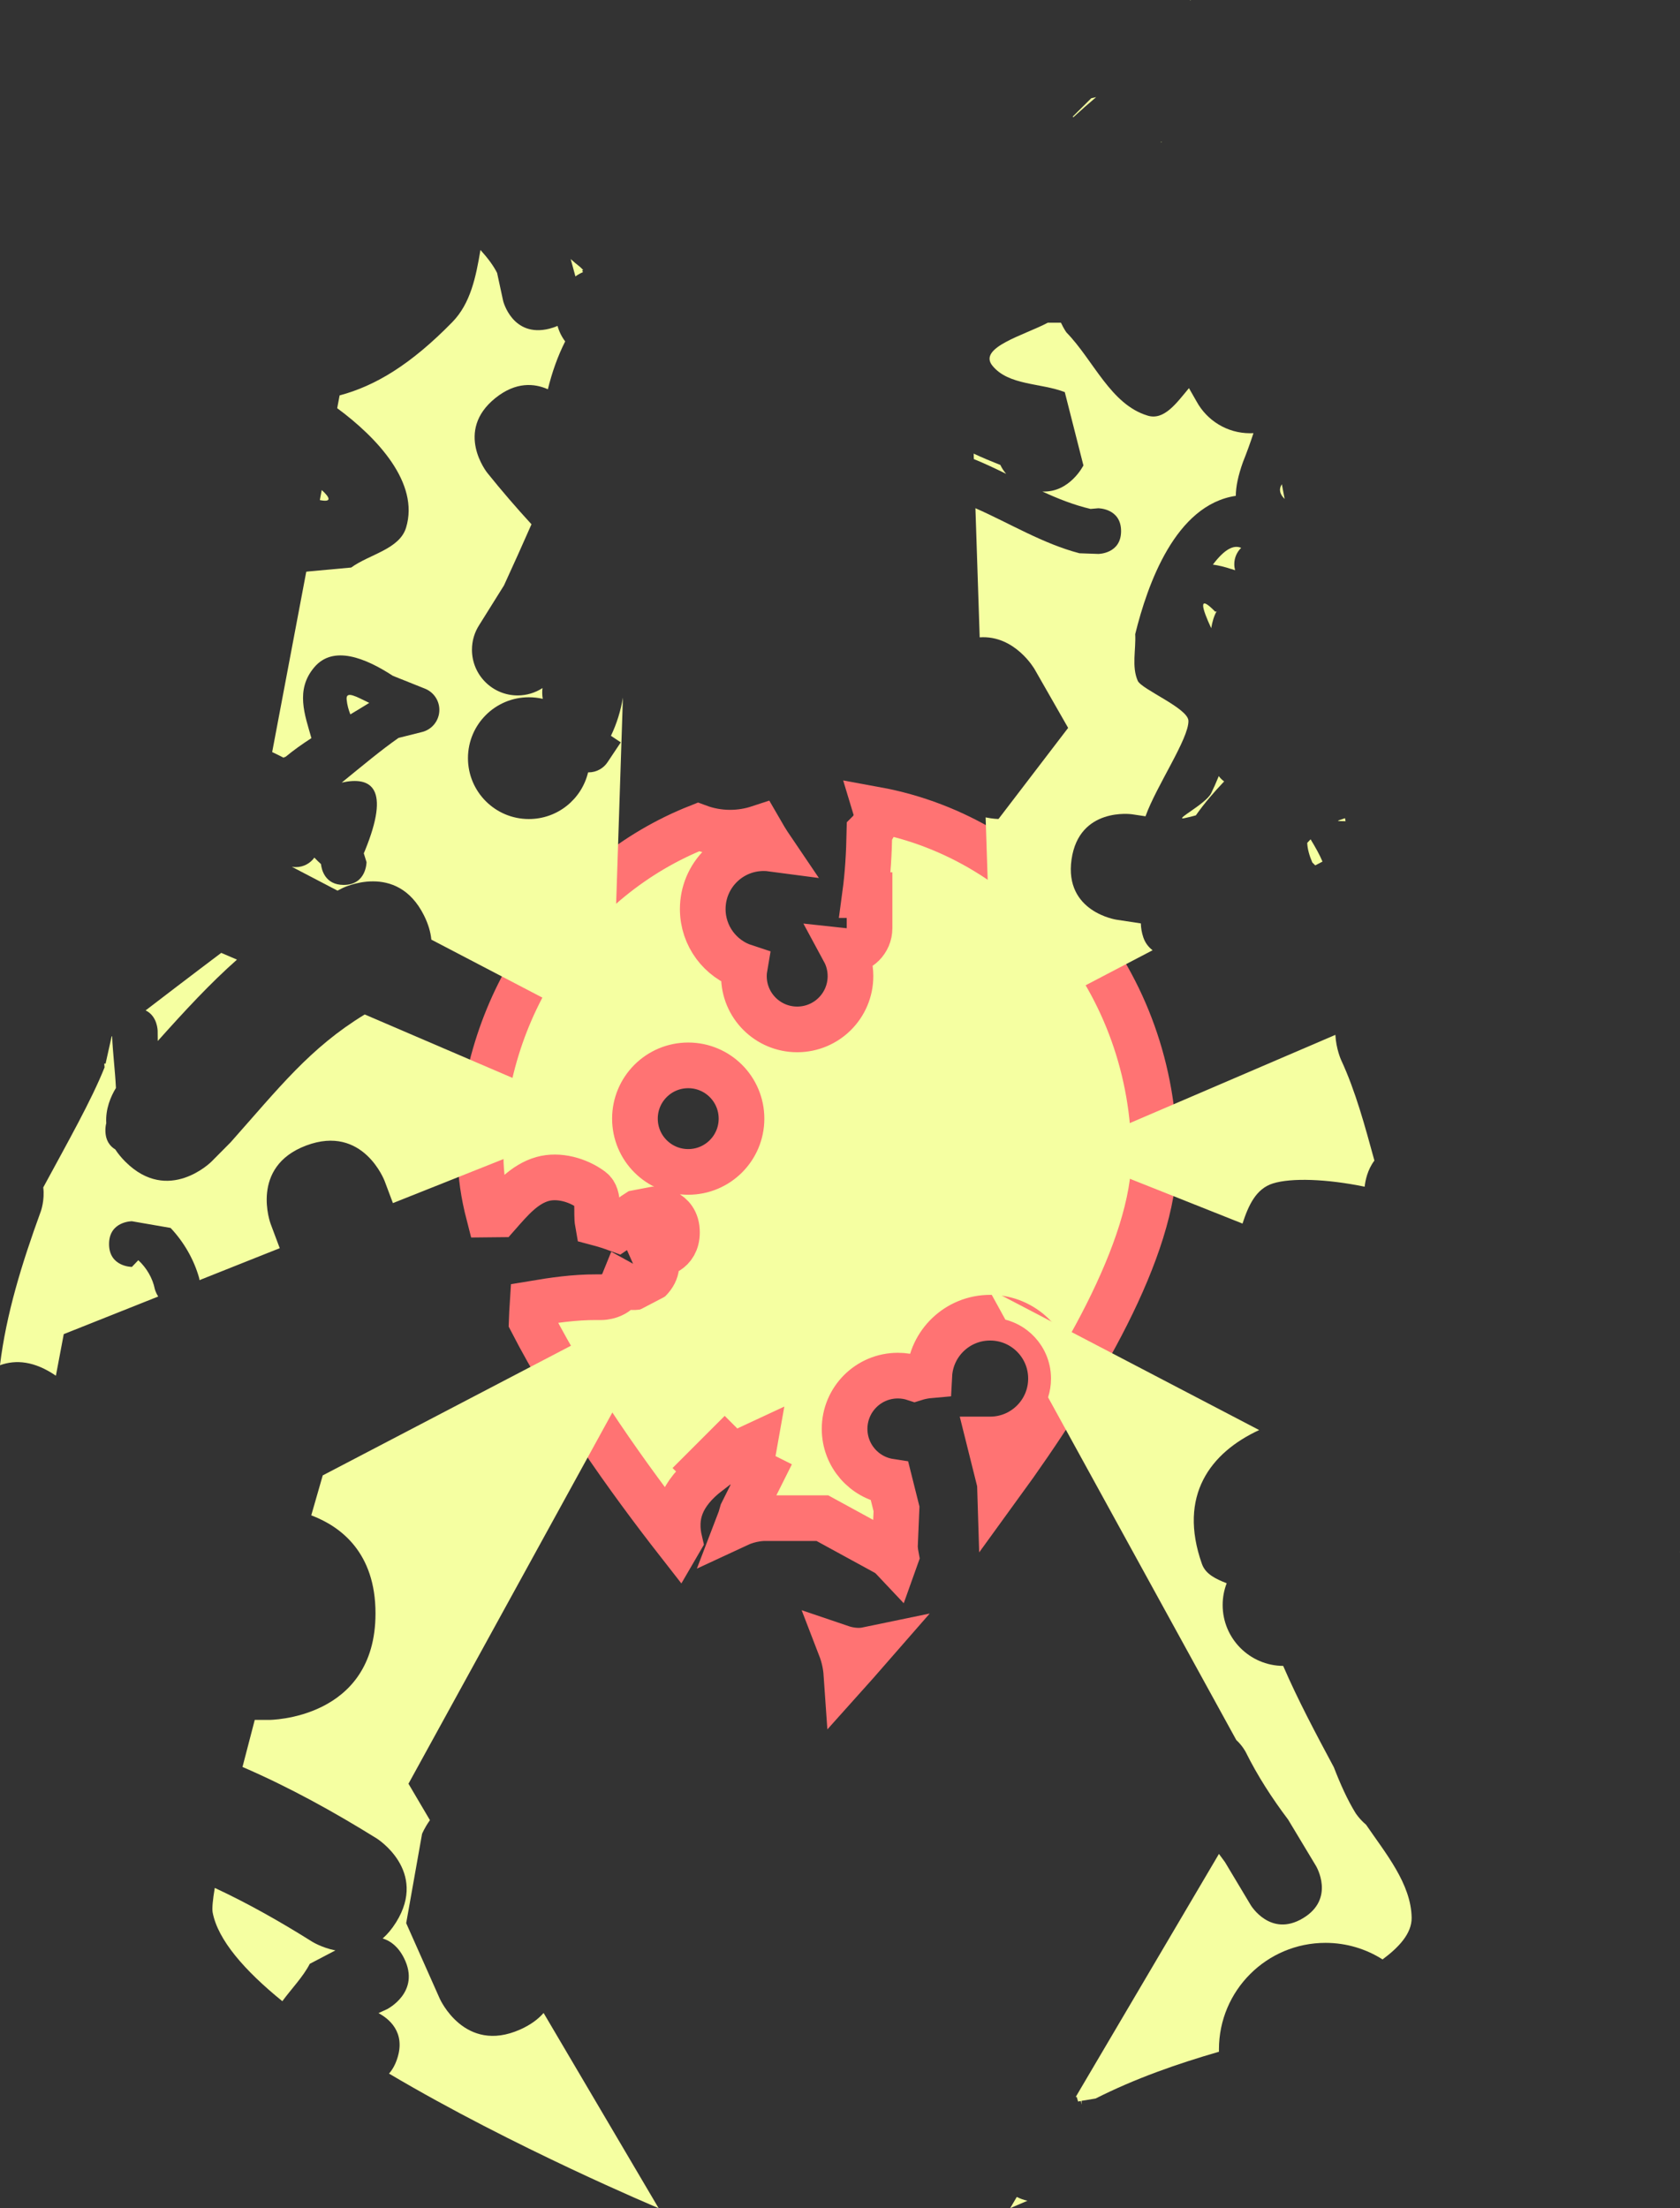 <svg version="1.1" xmlns="http://www.w3.org/2000/svg" xmlns:xlink="http://www.w3.org/1999/xlink" width="55.178" height="72.532" viewBox="0,0,55.178,72.532"><rect x="0" y="0" width="55.178" height="72.532" fill="#333333" stroke="none"/><g transform="translate(-213.648,-143.037)"><g data-paper-data="{&quot;isPaintingLayer&quot;:true}" fill="#f5ffa1" fill-rule="nonzero" stroke-linecap="butt" stroke-linejoin="miter" stroke-miterlimit="10" stroke-dasharray="" stroke-dashoffset="0" style="mix-blend-mode: normal"><path d="M251.559,181.029c0,3.018 -2.466,7.206 -5.069,10.786l-0.002,-0.064c-0.119,-0.477 -0.239,-0.955 -0.358,-1.432c0.012,0 0.025,0 0.037,0c1.105,0 2,-0.895 2,-2c0,-1.105 -0.895,-2 -2,-2c-1.069,0 -1.942,0.839 -1.997,1.894c-0.112,0.01 -0.23,0.03 -0.355,0.061c-0.044,0.011 -0.087,0.023 -0.128,0.036c-0.173,-0.057 -0.357,-0.088 -0.549,-0.088c-0.967,0 -1.75,0.783 -1.75,1.75c0,0.875 0.642,1.6 1.48,1.729c0.075,0.299 0.15,0.599 0.225,0.898l-0.052,1.228c0,0 0,0.134 0.037,0.328c-0.017,0.043 -0.033,0.085 -0.048,0.128c-0.123,-0.131 -0.219,-0.203 -0.219,-0.203l-2.152,-1.176c-0.643,0 -1.285,0 -1.928,0c0,0 -0.406,0 -0.828,0.196c0.047,-0.122 0.088,-0.248 0.123,-0.38l0.625,-1.25l-0.368,-0.184l0.135,-0.76c-0.254,0.118 -0.485,0.235 -0.695,0.352l-0.273,-0.273l-0.652,0.652l0.133,0.133c-0.941,0.722 -1.154,1.453 -0.96,2.275c-0.01,0.018 -0.021,0.036 -0.031,0.053c-1.708,-2.187 -3.545,-4.785 -4.829,-7.276c0.007,-0.193 0.015,-0.388 0.028,-0.582c0.695,-0.117 1.376,-0.216 2.097,-0.214h0.172c0,0 0.517,0 0.692,-0.429c0.201,0.111 0.537,0.2 0.872,-0.136c0.301,-0.301 0.26,-0.601 0.169,-0.805c0.007,-0.004 0.013,-0.007 0.02,-0.011c0.139,-0.009 0.721,-0.088 0.721,-0.749c0,-0.75 -0.75,-0.75 -0.75,-0.75l-0.558,0.107c-0.22,0.136 -0.427,0.393 -0.648,0.539c-0.216,-0.08 -0.43,-0.147 -0.645,-0.204c-0.062,-0.346 0.067,-0.881 -0.205,-1.084c-0.441,-0.329 -1.081,-0.51 -1.61,-0.36c-0.603,0.172 -1.026,0.672 -1.457,1.162c-0.102,0.001 -0.204,0.003 -0.307,0.004c-0.173,-0.67 -0.268,-1.308 -0.268,-1.901c0,-4.951 2.971,-9.175 7.15,-10.828c0.325,0.121 0.677,0.187 1.044,0.187c0.328,0 0.645,-0.053 0.94,-0.15c0.137,0.239 0.275,0.467 0.416,0.675c-0.083,-0.011 -0.168,-0.016 -0.255,-0.016c-1.105,0 -2,0.895 -2,2c0,0.887 0.578,1.64 1.378,1.901c-0.017,0.098 -0.026,0.199 -0.026,0.302c0,0.967 0.783,1.75 1.75,1.75c0.967,0 1.75,-0.783 1.75,-1.75c0,-0.3 -0.075,-0.582 -0.208,-0.828c0.028,0.003 0.056,0.005 0.084,0.005c0.414,0 0.75,-0.336 0.75,-0.75v-1.087h-0.149c0.094,-0.693 0.132,-1.379 0.146,-2.077l0.001,-0.001c0,0 0.33,-0.33 0.209,-0.731c5.195,0.95 9.144,5.692 9.144,11.399zM236.252,181.531c0.967,0 1.75,-0.783 1.75,-1.75c0,-0.967 -0.783,-1.75 -1.75,-1.75c-0.967,0 -1.75,0.783 -1.75,1.75c0,0.967 0.783,1.75 1.75,1.75z" stroke="#ff7373" stroke-width="1.5"/><path d="M241.448,198.021c-0.021,-0.304 -0.088,-0.595 -0.193,-0.867c0.25,0.085 0.565,0.141 0.896,0.072c-0.259,0.297 -0.495,0.563 -0.703,0.795z" stroke="#ff7373" stroke-width="1.5"/><path d="M246.254,176.996l-0.234,-7.11c0.247,0.052 0.423,0.052 0.423,0.052l2.287,-2.992c-0.367,-0.643 -0.734,-1.285 -1.102,-1.928c0,0 -0.644,-1.127 -1.803,-1.046l-0.14,-4.242c1.134,0.499 2.212,1.165 3.417,1.48l0.617,0.022c0,0 0.75,0 0.75,-0.75c0,-0.75 -0.75,-0.75 -0.75,-0.75l-0.253,0.022c-0.548,-0.129 -1.07,-0.336 -1.582,-0.572c0.899,0.041 1.348,-0.857 1.348,-0.857l-0.612,-2.408c-0.786,-0.306 -1.847,-0.213 -2.378,-0.869c-0.485,-0.598 1.054,-1.003 1.82,-1.411h0.432c0.092,0.197 0.177,0.316 0.177,0.316c0.892,0.913 1.453,2.374 2.676,2.738c0.535,0.159 0.937,-0.406 1.351,-0.905l0.252,0.441c0.34,0.621 0.998,1.041 1.756,1.041c0.037,0 0.074,-0.001 0.111,-0.003c-0.104,0.318 -0.219,0.635 -0.346,0.952c-0.161,0.453 -0.233,0.814 -0.234,1.107c-1.983,0.296 -2.9,2.902 -3.304,4.543c0.028,0.511 -0.122,1.064 0.083,1.532c0.122,0.279 1.653,0.901 1.665,1.313c0.017,0.583 -1.055,2.143 -1.41,3.138c-0.149,-0.023 -0.299,-0.045 -0.449,-0.067c0,0 -1.732,-0.247 -1.98,1.485c-0.247,1.732 1.485,1.98 1.485,1.98c0.264,0.038 0.528,0.078 0.791,0.12c0.004,0.152 0.029,0.304 0.08,0.455c0.061,0.183 0.167,0.321 0.306,0.427z" stroke="none" stroke-width="0"/><path d="M251.796,147.687c0,0.008 -0,0.015 -0,0.023c-0.009,-0.001 -0.018,-0.001 -0.026,-0.002c0.009,-0.007 0.018,-0.014 0.027,-0.021z" stroke="none" stroke-width="0"/><path d="M245.633,158.117l-0.006,-0.18c0.294,0.137 0.591,0.26 0.877,0.373c0.047,0.099 0.109,0.198 0.191,0.292c-0.35,-0.172 -0.702,-0.339 -1.061,-0.485z" stroke="none" stroke-width="0"/><path d="M249.489,146.264c0.053,-0.012 0.107,-0.024 0.161,-0.036c-0.255,0.215 -0.505,0.435 -0.749,0.66c-0.007,-0.007 -0.014,-0.013 -0.021,-0.02z" stroke="none" stroke-width="0"/><path d="" stroke="none" stroke-width="0"/><path d="" stroke="none" stroke-width="0"/><path d="M253.677,168.529c0.049,0.068 0.109,0.127 0.177,0.175c-0.336,0.354 -0.652,0.72 -0.929,1.115c-0.121,0.034 -0.244,0.065 -0.369,0.091c-0.39,0.083 0.695,-0.461 0.872,-0.819c0.073,-0.148 0.161,-0.343 0.25,-0.563z" stroke="none" stroke-width="0"/><path d="M254.413,161.032c-0.139,0.136 -0.226,0.326 -0.226,0.536c0,0.069 0.009,0.135 0.026,0.198l0.001,0.002l-0.127,-0.042l-0.001,0.002c-0.217,-0.072 -0.417,-0.12 -0.602,-0.146c0.388,-0.514 0.685,-0.655 0.928,-0.55z" stroke="none" stroke-width="0"/><path d="M253.563,163.131l0.045,-0.015c-0.085,0.146 -0.142,0.336 -0.179,0.555c-0.308,-0.662 -0.444,-1.136 0.134,-0.54z" stroke="none" stroke-width="0"/><path d="" stroke="none" stroke-width="0"/><path d="M255.749,158.942c0.031,0.162 0.061,0.323 0.092,0.484c-0.152,-0.148 -0.205,-0.308 -0.092,-0.484z" stroke="none" stroke-width="0"/><path d="M252.742,143.037c0,0 0.002,0.008 0.005,0.024c-0.005,-0.004 -0.01,-0.009 -0.016,-0.013z" stroke="none" stroke-width="0"/><path d="M257.084,171.338l-0.238,0.124c-0.032,-0.033 -0.064,-0.065 -0.096,-0.094c-0.092,-0.211 -0.163,-0.453 -0.167,-0.646c0.037,-0.039 0.073,-0.078 0.11,-0.116c0.151,0.248 0.299,0.508 0.391,0.732z" stroke="none" stroke-width="0"/><path d="M257.628,169.98c0.062,-0.023 0.128,-0.046 0.195,-0.068c0.006,0.034 0.013,0.067 0.019,0.1c-0.17,-0.007 -0.313,0.004 -0.214,-0.033z" stroke="none" stroke-width="0"/><path d="M223.741,161.811l1.441,-0.132c0.601,-0.437 1.587,-0.6 1.803,-1.311c0.446,-1.467 -0.949,-2.954 -2.262,-3.923c0.026,-0.14 0.053,-0.28 0.079,-0.42c1.163,-0.31 2.327,-1.001 3.702,-2.408c0.6,-0.614 0.775,-1.484 0.924,-2.369c0.238,0.263 0.429,0.517 0.547,0.755l0.199,0.921c0,0 0.303,1.213 1.516,0.91c0.1,-0.025 0.19,-0.056 0.27,-0.092c0.051,0.187 0.137,0.359 0.251,0.509c-0.249,0.492 -0.432,1.017 -0.569,1.572c-0.442,-0.196 -1.047,-0.252 -1.718,0.284c-1.367,1.093 -0.273,2.46 -0.273,2.46c0.465,0.579 0.95,1.143 1.453,1.691c-0.295,0.672 -0.597,1.341 -0.903,2.008l-0.812,1.299c-0.152,0.235 -0.24,0.514 -0.24,0.815c0,0.828 0.672,1.5 1.5,1.5c0.301,0 0.582,-0.089 0.817,-0.242c-0.014,0.113 -0.012,0.231 0.008,0.354c-0.146,-0.034 -0.299,-0.052 -0.456,-0.052c-1.105,0 -2,0.895 -2,2c0,1.105 0.895,2 2,2c0.944,0 1.735,-0.653 1.945,-1.533c0.005,0 0.011,0 0.016,0c0.264,0 0.497,-0.137 0.63,-0.344l0.428,-0.642l-0.323,-0.215c0.19,-0.397 0.323,-0.826 0.393,-1.256l-0.363,11.048l-5.929,-3.097c-0.023,-0.242 -0.098,-0.507 -0.242,-0.796c-0.894,-1.789 -2.683,-0.894 -2.683,-0.894c-0.052,0.027 -0.104,0.054 -0.156,0.081l-1.502,-0.784c0.043,0.008 0.087,0.011 0.132,0.011c0.251,0 0.473,-0.123 0.609,-0.312c0.073,0.077 0.146,0.148 0.217,0.212c0.02,0.182 0.132,0.685 0.746,0.685c0.75,0 0.75,-0.75 0.75,-0.75l-0.09,-0.288c0.013,-0.029 0.025,-0.058 0.038,-0.089c0.841,-2.058 0.212,-2.449 -0.762,-2.235c0.658,-0.536 1.303,-1.076 1.865,-1.467l0.758,-0.19c0.334,-0.076 0.583,-0.374 0.583,-0.731c0,-0.322 -0.203,-0.596 -0.488,-0.703l-1.038,-0.415c-0.902,-0.588 -1.958,-1.017 -2.581,-0.282c-0.633,0.746 -0.309,1.568 -0.095,2.328c-0.303,0.196 -0.586,0.396 -0.844,0.611c-0.026,0.008 -0.05,0.018 -0.072,0.031c-0.128,-0.066 -0.253,-0.127 -0.373,-0.184c0.252,-1.335 0.655,-3.464 1.12,-5.926c0.021,0.001 0.032,0.001 0.032,0.001z" data-paper-data="{&quot;index&quot;:null}" stroke="none" stroke-width="0"/><path d="M223.709,161.81v0c-0,0 -0,0 -0,0z" data-paper-data="{&quot;index&quot;:null}" stroke="none" stroke-width="0"/><path d="M232.392,151.547c0.095,0.086 0.197,0.172 0.307,0.257c0.033,0.034 0.067,0.067 0.101,0.099l-0.035,0.028l0.034,0.042c-0.089,0.04 -0.174,0.088 -0.252,0.143z" data-paper-data="{&quot;index&quot;:null}" stroke="none" stroke-width="0"/><path d="M225.033,166.012c-0.03,-0.303 0.337,-0.082 0.742,0.113c-0.21,0.131 -0.417,0.256 -0.62,0.377c-0.057,-0.143 -0.104,-0.301 -0.122,-0.49z" data-paper-data="{&quot;index&quot;:null}" stroke="none" stroke-width="0"/><path d="" data-paper-data="{&quot;index&quot;:null}" stroke="none" stroke-width="0"/><path d="" data-paper-data="{&quot;index&quot;:null}" stroke="none" stroke-width="0"/><path d="" data-paper-data="{&quot;index&quot;:null}" stroke="none" stroke-width="0"/><path d="M224.153,159.463c0.021,-0.11 0.041,-0.219 0.062,-0.33c0.275,0.25 0.341,0.411 -0.062,0.33z" data-paper-data="{&quot;index&quot;:null}" stroke="none" stroke-width="0"/><path d="M235.997,185.361l-8.933,16.266l0.705,1.197c-0.177,0.246 -0.259,0.451 -0.259,0.451l-0.521,2.932c0.367,0.826 0.734,1.653 1.102,2.479c0,0 0.812,1.828 2.64,1.015c0.342,-0.152 0.591,-0.339 0.771,-0.544l3.778,6.412c0,0 -4.757,-1.99 -8.855,-4.421c0.106,-0.121 0.199,-0.279 0.267,-0.485c0.297,-0.89 -0.298,-1.335 -0.613,-1.501l0.28,-0.129c0,0 1.118,-0.559 0.559,-1.677c-0.191,-0.381 -0.446,-0.568 -0.701,-0.647c0.154,-0.136 0.302,-0.309 0.439,-0.529c1.06,-1.696 -0.636,-2.756 -0.636,-2.756c-1.412,-0.878 -2.877,-1.687 -4.403,-2.346l-0.005,-0c0.129,-0.502 0.264,-1.022 0.403,-1.547c0.155,0 0.311,0 0.466,0c0,0 3.5,0 3.5,-3.5c0,-1.991 -1.133,-2.85 -2.11,-3.22c0.232,-0.813 0.377,-1.312 0.377,-1.312z" data-paper-data="{&quot;index&quot;:null}" stroke="none" stroke-width="0"/><path d="M223.822,207.543c-0.211,0.416 -0.6,0.818 -0.901,1.227c-1.244,-1.01 -2.118,-2.013 -2.288,-2.913c-0.024,-0.129 0.002,-0.411 0.069,-0.808c1.104,0.514 2.168,1.119 3.199,1.767c0,0 0.317,0.198 0.762,0.286z" data-paper-data="{&quot;index&quot;:null}" stroke="none" stroke-width="0"/><path d="M253.683,203.932c0.065,0.09 0.13,0.18 0.197,0.268l0.848,1.416c0,0 0.643,1.072 1.715,0.429c1.072,-0.643 0.429,-1.715 0.429,-1.715l-0.917,-1.525c-0.525,-0.696 -1.003,-1.433 -1.39,-2.214c0,0 -0.104,-0.208 -0.312,-0.399l-6.182,-11.257c0.063,-0.194 0.096,-0.401 0.096,-0.615c0,-0.931 -0.636,-1.714 -1.498,-1.936l-0.561,-1.021l8.896,4.647c-1.599,0.741 -2.674,2.149 -1.88,4.397c0.119,0.337 0.453,0.493 0.813,0.635c-0.085,0.222 -0.132,0.463 -0.132,0.715c0,1.1 0.889,1.993 1.988,2c0.481,1.114 1.07,2.22 1.664,3.329c0.212,0.549 0.441,1.061 0.712,1.503c0,0 0.122,0.195 0.347,0.385c0.632,0.928 1.48,1.939 1.496,3.053c0.007,0.521 -0.421,0.974 -0.955,1.371c-0.542,-0.344 -1.185,-0.544 -1.874,-0.544c-1.933,0 -3.5,1.567 -3.5,3.5c0,0.025 0,0.051 0.001,0.076c-1.395,0.405 -2.74,0.875 -4.053,1.537c-0.146,0.024 -0.299,0.049 -0.46,0.076l0,0.124l-0.024,-0.119l-0.09,0.018l-0.047,-0.156l-0.034,0.01z" data-paper-data="{&quot;index&quot;:null}" stroke="none" stroke-width="0"/><path d="M258.488,195.97c0.014,0.026 0.026,0.053 0.038,0.081c-0.012,-0.027 -0.025,-0.054 -0.038,-0.081z" data-paper-data="{&quot;index&quot;:null}" stroke="none" stroke-width="0"/><path d="M246.826,215.569l0.217,-0.369c0.11,0.055 0.227,0.098 0.35,0.125c-0.362,0.158 -0.567,0.244 -0.567,0.244z" data-paper-data="{&quot;index&quot;:null}" stroke="none" stroke-width="0"/><path d="" data-paper-data="{&quot;index&quot;:null}" stroke="none" stroke-width="0"/><path d="M233.561,179.765l-7.008,2.79c-0.09,-0.241 -0.181,-0.482 -0.271,-0.722c0,0 -0.702,-1.873 -2.575,-1.17c-1.873,0.702 -1.17,2.575 -1.17,2.575c0.1,0.266 0.199,0.532 0.299,0.798l-2.635,1.049c-0.006,-0.043 -0.012,-0.069 -0.012,-0.069c-0.17,-0.608 -0.504,-1.186 -0.938,-1.645l-1.271,-0.22c0,0 -0.75,0 -0.75,0.75c0,0.75 0.75,0.75 0.75,0.75l0.21,-0.22c0.269,0.245 0.472,0.591 0.543,0.948c0,0 0.029,0.117 0.111,0.245l-3.102,1.235l-0.258,1.366c-0.703,-0.481 -1.31,-0.535 -1.837,-0.345c0.207,-1.684 0.71,-3.32 1.343,-5.059c0,0 0.131,-0.359 0.079,-0.781c0.809,-1.496 1.586,-2.869 2.014,-3.944l-0.011,-0.127l0.043,0.009l0.199,-0.894c0.006,-0.004 0.011,-0.009 0.017,-0.013c0.019,0.52 0.098,1.137 0.125,1.702c-0.172,0.283 -0.346,0.692 -0.318,1.158c-0.018,0.068 -0.028,0.145 -0.028,0.233c0,0.341 0.155,0.527 0.324,0.628c0.087,0.133 0.196,0.268 0.33,0.402c1.414,1.414 2.828,0 2.828,0l0.631,-0.636c1.598,-1.799 2.606,-3.103 4.404,-4.199z" data-paper-data="{&quot;index&quot;:null}" stroke="none" stroke-width="0"/><path d="M218.826,176.904c0,0 0,-0.49 -0.396,-0.678c1.463,-1.122 2.484,-1.89 2.484,-1.89l0.517,0.222c-0.889,0.788 -1.699,1.664 -2.602,2.673c-0.002,-0.107 -0.003,-0.216 -0.003,-0.328z" data-paper-data="{&quot;index&quot;:null}" stroke="none" stroke-width="0"/><path d="" data-paper-data="{&quot;index&quot;:null}" stroke="none" stroke-width="0"/><path d="" data-paper-data="{&quot;index&quot;:null}" stroke="none" stroke-width="0"/><path d="" data-paper-data="{&quot;index&quot;:null}" stroke="none" stroke-width="0"/><path d="M248.545,180.876l8.962,-3.847c0.025,0.471 0.19,0.829 0.19,0.829c0.473,1.018 0.78,2.163 1.092,3.3c-0.234,0.309 -0.301,0.675 -0.32,0.859c-1.239,-0.256 -2.41,-0.298 -3.018,-0.106c-0.549,0.174 -0.798,0.714 -0.994,1.317z" data-paper-data="{&quot;index&quot;:null}" stroke="none" stroke-width="0"/><path d="" data-paper-data="{&quot;index&quot;:null}" stroke="none" stroke-width="0"/><path d="" data-paper-data="{&quot;index&quot;:null}" stroke="none" stroke-width="0"/><path d="M268.821,194.008c0.002,0.003 0.004,0.006 0.005,0.009c-0,0.004 -0.001,0.007 -0.001,0.011c-0.001,-0.006 -0.003,-0.013 -0.004,-0.019z" data-paper-data="{&quot;index&quot;:null}" stroke="none" stroke-width="0"/><path d="" data-paper-data="{&quot;index&quot;:null}" stroke="none" stroke-width="0"/><path d="" data-paper-data="{&quot;index&quot;:null}" stroke="none" stroke-width="0"/><path d="" data-paper-data="{&quot;index&quot;:null}" stroke="none" stroke-width="0"/></g></g></svg>